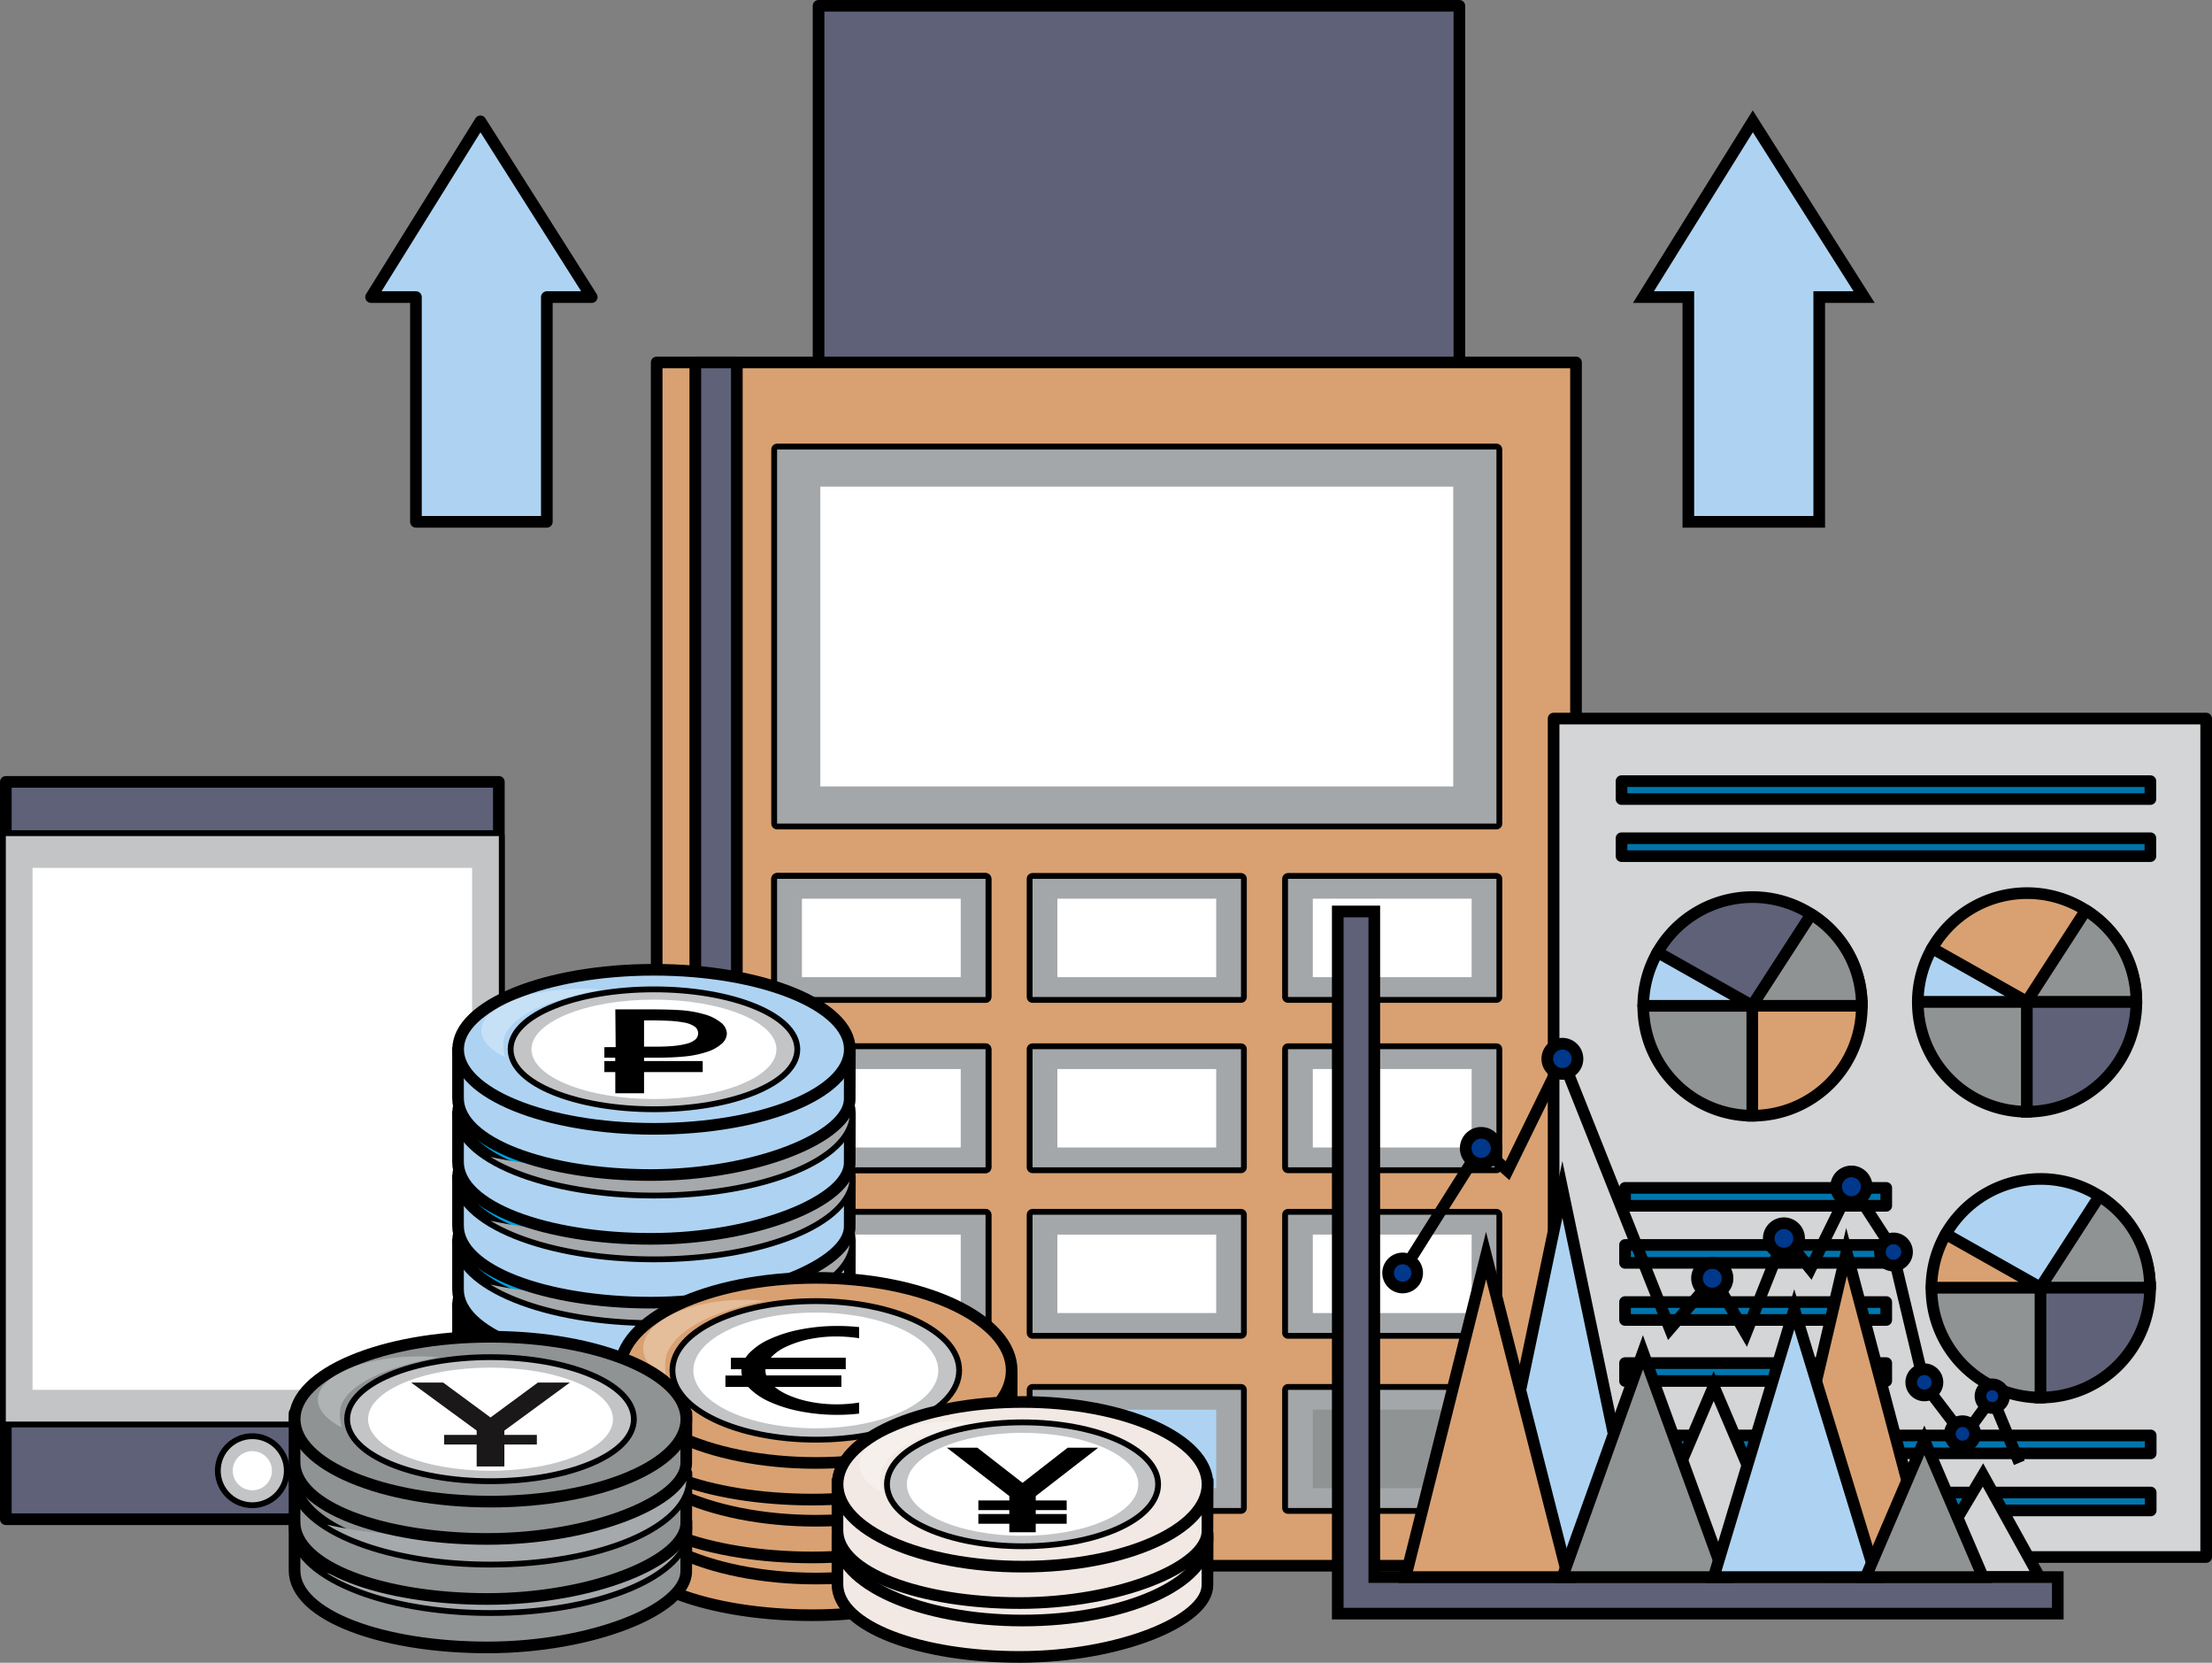 <svg xmlns="http://www.w3.org/2000/svg" width="284.858" height="214.069" viewBox="0 0 284.858 214.069">
  <rect x="0" y="0" width="284.858" height="214.069" fill="#808080" stroke="none"/>
  <g id="Grupo_90651" data-name="Grupo 90651" transform="translate(-42.264 -124.691)">
    <g id="Grupo_87297" data-name="Grupo 87297" transform="translate(253.905 140.309)">
      <path id="Trazado_141567" data-name="Trazado 141567" d="M320.95,165.661l-14.336-22.629-14.082,22.629h5.781v28.933h16.856V165.661Z" transform="translate(-292.532 -143.033)" fill="#aed3f2" stroke="#000" stroke-miterlimit="10" stroke-width="1.5"/>
    </g>
    <g id="Grupo_87301" data-name="Grupo 87301" transform="translate(126.83 125.441)">
      <rect id="Rectángulo_30638" data-name="Rectángulo 30638" width="82.524" height="87.718" transform="translate(20.846)" fill="#5e6178" stroke="#000" stroke-linecap="round" stroke-linejoin="round" stroke-width="1.5"/>
      <rect id="Rectángulo_30639" data-name="Rectángulo 30639" width="118.391" height="154.916" transform="translate(0 45.913)" fill="#d9a171" stroke="#000" stroke-linecap="round" stroke-linejoin="round" stroke-width="1.5"/>
      <rect id="Rectángulo_30640" data-name="Rectángulo 30640" width="92.636" height="48.163" transform="translate(15.507 57.117)" fill="#fff" stroke="#000" stroke-linecap="round" stroke-linejoin="round" stroke-width="1.5"/>
      <path id="Trazado_141571" data-name="Trazado 141571" d="M160.529,193.019v48.163h92.637V193.019ZM247.6,236.4H166.095V197.8H247.6Z" transform="translate(-145.022 -135.902)" fill="#a4a7a9" style="mix-blend-mode: multiply;isolation: isolate"/>
      <g id="Grupo_87300" data-name="Grupo 87300" transform="translate(15.507 112.396)">
        <rect id="Rectángulo_30641" data-name="Rectángulo 30641" width="26.843" height="15.211" transform="translate(0 65.788)" fill="#444898" stroke="#000" stroke-miterlimit="10" stroke-width="1.5"/>
        <rect id="Rectángulo_30642" data-name="Rectángulo 30642" width="26.843" height="15.211" transform="translate(32.896 65.788)" fill="#aed3f2" stroke="#000" stroke-linecap="round" stroke-linejoin="round" stroke-width="1.5"/>
        <rect id="Rectángulo_30643" data-name="Rectángulo 30643" width="26.843" height="15.211" transform="translate(65.793 65.788)" fill="#8f9394" stroke="#000" stroke-linecap="round" stroke-linejoin="round" stroke-width="1.5"/>
        <g id="Grupo_87298" data-name="Grupo 87298">
          <rect id="Rectángulo_30644" data-name="Rectángulo 30644" width="26.843" height="15.21" transform="translate(0)" fill="#fff" stroke="#000" stroke-linecap="round" stroke-linejoin="round" stroke-width="1.5"/>
          <rect id="Rectángulo_30645" data-name="Rectángulo 30645" width="26.843" height="15.21" transform="translate(0)" fill="#fff" stroke="#000" stroke-linecap="round" stroke-linejoin="round" stroke-width="1.5"/>
          <path id="Trazado_141572" data-name="Trazado 141572" d="M160.529,258.423v15.21h26.843v-15.21Zm23.648,12.655H163.726v-10.1h20.451Z" transform="translate(-160.529 -258.423)" fill="#a4a7a9" style="mix-blend-mode: multiply;isolation: isolate"/>
          <rect id="Rectángulo_30646" data-name="Rectángulo 30646" width="26.843" height="15.21" transform="translate(32.896)" fill="#fff" stroke="#000" stroke-linecap="round" stroke-linejoin="round" stroke-width="1.5"/>
          <rect id="Rectángulo_30647" data-name="Rectángulo 30647" width="26.843" height="15.21" transform="translate(65.793)" fill="#fff" stroke="#000" stroke-linecap="round" stroke-linejoin="round" stroke-width="1.5"/>
          <path id="Trazado_141573" data-name="Trazado 141573" d="M199.451,258.423v15.21h26.842v-15.21ZM223.1,271.078H202.647v-10.1H223.1Z" transform="translate(-166.554 -258.423)" fill="#a4a7a9" style="mix-blend-mode: multiply;isolation: isolate"/>
          <path id="Trazado_141574" data-name="Trazado 141574" d="M238.373,258.423v15.21h26.843v-15.21Zm23.648,12.655H241.569v-10.1h20.452Z" transform="translate(-172.58 -258.423)" fill="#a4a7a9" style="mix-blend-mode: multiply;isolation: isolate"/>
        </g>
        <g id="Grupo_87299" data-name="Grupo 87299" transform="translate(0 21.929)">
          <rect id="Rectángulo_30648" data-name="Rectángulo 30648" width="26.843" height="15.21" transform="translate(0 0)" fill="#fff" stroke="#000" stroke-linecap="round" stroke-linejoin="round" stroke-width="1.5"/>
          <rect id="Rectángulo_30649" data-name="Rectángulo 30649" width="26.843" height="15.21" transform="translate(0 0)" fill="#fff" stroke="#000" stroke-linecap="round" stroke-linejoin="round" stroke-width="1.5"/>
          <path id="Trazado_141575" data-name="Trazado 141575" d="M160.529,284.369v15.21h26.843v-15.21Zm23.648,12.655H163.726v-10.1h20.451Z" transform="translate(-160.529 -284.369)" fill="#a4a7a9" style="mix-blend-mode: multiply;isolation: isolate"/>
          <rect id="Rectángulo_30650" data-name="Rectángulo 30650" width="26.843" height="15.21" transform="translate(32.896 0)" fill="#fff" stroke="#000" stroke-linecap="round" stroke-linejoin="round" stroke-width="1.5"/>
          <rect id="Rectángulo_30651" data-name="Rectángulo 30651" width="26.843" height="15.21" transform="translate(65.793 0)" fill="#fff" stroke="#000" stroke-linecap="round" stroke-linejoin="round" stroke-width="1.5"/>
          <path id="Trazado_141576" data-name="Trazado 141576" d="M199.451,284.369v15.21h26.842v-15.21ZM223.1,297.024H202.647v-10.1H223.1Z" transform="translate(-166.554 -284.369)" fill="#a4a7a9" style="mix-blend-mode: multiply;isolation: isolate"/>
          <path id="Trazado_141577" data-name="Trazado 141577" d="M238.373,284.369v15.21h26.843v-15.21Zm23.648,12.655H241.569v-10.1h20.452Z" transform="translate(-172.58 -284.369)" fill="#a4a7a9" style="mix-blend-mode: multiply;isolation: isolate"/>
        </g>
        <rect id="Rectángulo_30652" data-name="Rectángulo 30652" width="26.843" height="15.211" transform="translate(0 43.244)" fill="#fff" stroke="#000" stroke-linecap="round" stroke-linejoin="round" stroke-width="1.5"/>
        <rect id="Rectángulo_30653" data-name="Rectángulo 30653" width="26.843" height="15.211" transform="translate(0 43.244)" fill="#fff" stroke="#000" stroke-linecap="round" stroke-linejoin="round" stroke-width="1.5"/>
        <path id="Trazado_141578" data-name="Trazado 141578" d="M160.529,309.587V324.8h26.843V309.587Zm23.648,12.656H163.726v-10.1h20.451Z" transform="translate(-160.529 -266.343)" fill="#a4a7a9" style="mix-blend-mode: multiply;isolation: isolate"/>
        <rect id="Rectángulo_30654" data-name="Rectángulo 30654" width="26.843" height="15.211" transform="translate(32.896 43.244)" fill="#fff" stroke="#000" stroke-linecap="round" stroke-linejoin="round" stroke-width="1.5"/>
        <rect id="Rectángulo_30655" data-name="Rectángulo 30655" width="26.843" height="15.211" transform="translate(65.793 43.244)" fill="#fff" stroke="#000" stroke-linecap="round" stroke-linejoin="round" stroke-width="1.5"/>
        <path id="Trazado_141579" data-name="Trazado 141579" d="M199.451,309.587V324.8h26.842V309.587ZM223.1,322.243H202.647v-10.1H223.1Z" transform="translate(-166.554 -266.343)" fill="#a4a7a9" style="mix-blend-mode: multiply;isolation: isolate"/>
        <path id="Trazado_141580" data-name="Trazado 141580" d="M238.373,309.587V324.8h26.843V309.587Zm23.648,12.656H241.569v-10.1h20.452Z" transform="translate(-172.58 -266.343)" fill="#a4a7a9" style="mix-blend-mode: multiply;isolation: isolate"/>
        <path id="Trazado_141581" data-name="Trazado 141581" d="M160.529,336.26v15.211h26.843V336.26Zm23.648,12.656H163.726v-10.1h20.451Z" transform="translate(-160.529 -270.473)" fill="#a4a7a9" style="mix-blend-mode: multiply;isolation: isolate"/>
        <path id="Trazado_141582" data-name="Trazado 141582" d="M199.451,336.26v15.211h26.842V336.26ZM223.1,348.916H202.647v-10.1H223.1Z" transform="translate(-166.554 -270.473)" fill="#a4a7a9" style="mix-blend-mode: multiply;isolation: isolate"/>
        <path id="Trazado_141583" data-name="Trazado 141583" d="M238.373,336.26v15.211h26.843V336.26Zm23.648,12.656H241.569v-10.1h20.452Z" transform="translate(-172.58 -270.473)" fill="#a4a7a9" style="mix-blend-mode: multiply;isolation: isolate"/>
      </g>
      <rect id="Rectángulo_30656" data-name="Rectángulo 30656" width="5.348" height="154.916" transform="translate(4.976 45.913)" fill="#5e6178" stroke="#000" stroke-linecap="round" stroke-linejoin="round" stroke-width="1.5"/>
    </g>
    <g id="Grupo_87306" data-name="Grupo 87306" transform="translate(242.335 217.201)">
      <rect id="Rectángulo_30657" data-name="Rectángulo 30657" width="84.037" height="107.945" transform="translate(0)" fill="#d3d5d6" stroke="#000" stroke-linecap="round" stroke-linejoin="round" stroke-width="1.5"/>
      <g id="Grupo_87305" data-name="Grupo 87305" transform="translate(8.747 8.057)">
        <rect id="Rectángulo_30658" data-name="Rectángulo 30658" width="33.639" height="2.305" transform="translate(0.452 52.365)" fill="#0076ae" stroke="#000" stroke-linecap="round" stroke-linejoin="round" stroke-width="1.5"/>
        <rect id="Rectángulo_30659" data-name="Rectángulo 30659" width="33.639" height="2.305" transform="translate(0.452 59.714)" fill="#0076ae" stroke="#000" stroke-linecap="round" stroke-linejoin="round" stroke-width="1.5"/>
        <rect id="Rectángulo_30660" data-name="Rectángulo 30660" width="33.639" height="2.305" transform="translate(0.452 67.062)" fill="#0076ae" stroke="#000" stroke-linecap="round" stroke-linejoin="round" stroke-width="1.5"/>
        <rect id="Rectángulo_30661" data-name="Rectángulo 30661" width="33.639" height="2.306" transform="translate(0.452 74.921)" fill="#0076ae" stroke="#000" stroke-linecap="round" stroke-linejoin="round" stroke-width="1.5"/>
        <rect id="Rectángulo_30662" data-name="Rectángulo 30662" width="68.109" height="2.305" fill="#0076ae" stroke="#000" stroke-linecap="round" stroke-linejoin="round" stroke-width="1.5"/>
        <rect id="Rectángulo_30663" data-name="Rectángulo 30663" width="68.109" height="2.305" transform="translate(0 7.348)" fill="#0076ae" stroke="#000" stroke-linecap="round" stroke-linejoin="round" stroke-width="1.5"/>
        <rect id="Rectángulo_30664" data-name="Rectángulo 30664" width="68.111" height="2.305" transform="translate(0.035 84.236)" fill="#0076ae" stroke="#000" stroke-linecap="round" stroke-linejoin="round" stroke-width="1.5"/>
        <rect id="Rectángulo_30665" data-name="Rectángulo 30665" width="68.111" height="2.305" transform="translate(0.035 91.584)" fill="#0076ae" stroke="#000" stroke-linecap="round" stroke-linejoin="round" stroke-width="1.5"/>
        <g id="Grupo_87302" data-name="Grupo 87302" transform="translate(2.798 14.93)">
          <path id="Trazado_141586" data-name="Trazado 141586" d="M320.964,275.419c0-.048,0-.1,0-.144a14.073,14.073,0,0,0-26.388-6.81l12.241,6.953Z" transform="translate(-292.824 -261.205)" fill="#5e6178" stroke="#000" stroke-linecap="round" stroke-linejoin="round" stroke-width="1.5"/>
          <path id="Trazado_141587" data-name="Trazado 141587" d="M306.975,277.739H292.506c0,.034,0,.065,0,.1a14.073,14.073,0,0,0,14.072,14.072c.135,0,.268-.007.4-.011Z" transform="translate(-292.502 -263.765)" fill="#8f9394" stroke="#000" stroke-linecap="round" stroke-linejoin="round" stroke-width="1.5"/>
          <path id="Trazado_141588" data-name="Trazado 141588" d="M323.215,277.739h-14.1v14.169h.03a14.072,14.072,0,0,0,14.072-14.072C323.218,277.8,323.216,277.773,323.215,277.739Z" transform="translate(-295.074 -263.765)" fill="#d9a171" stroke="#000" stroke-miterlimit="10" stroke-width="1.5"/>
          <path id="Trazado_141589" data-name="Trazado 141589" d="M309.076,275.6h14.133a13.741,13.741,0,0,0-6.511-11.782Z" transform="translate(-295.068 -261.609)" fill="#8f9394" stroke="#000" stroke-linecap="round" stroke-linejoin="round" stroke-width="1.5"/>
          <path id="Trazado_141590" data-name="Trazado 141590" d="M294.35,269.6A14.019,14.019,0,0,0,292.5,276.5h14.071Z" transform="translate(-292.502 -262.505)" fill="#aed3f2" stroke="#000" stroke-linecap="round" stroke-linejoin="round" stroke-width="1.5"/>
        </g>
        <g id="Grupo_87303" data-name="Grupo 87303" transform="translate(39.911 51.213)">
          <path id="Trazado_141591" data-name="Trazado 141591" d="M364.872,318.347c0-.047.006-.1.006-.144a14.075,14.075,0,0,0-26.39-6.809l12.243,6.953Z" transform="translate(-336.734 -304.133)" fill="#aed3f2" stroke="#000" stroke-linecap="round" stroke-linejoin="round" stroke-width="1.5"/>
          <path id="Trazado_141592" data-name="Trazado 141592" d="M350.885,320.667h-14.47c0,.034,0,.065,0,.1a14.072,14.072,0,0,0,14.072,14.073c.134,0,.266-.007.4-.011Z" transform="translate(-336.413 -306.693)" fill="#8f9394" stroke="#000" stroke-linecap="round" stroke-linejoin="round" stroke-width="1.5"/>
          <path id="Trazado_141593" data-name="Trazado 141593" d="M367.126,320.667h-14.1v14.169h.034a14.073,14.073,0,0,0,14.072-14.073C367.128,320.732,367.126,320.7,367.126,320.667Z" transform="translate(-338.984 -306.693)" fill="#5e6178" stroke="#000" stroke-miterlimit="10" stroke-width="1.5"/>
          <path id="Trazado_141594" data-name="Trazado 141594" d="M352.986,318.528h14.132a13.738,13.738,0,0,0-6.512-11.782Z" transform="translate(-338.979 -304.538)" fill="#8f9394" stroke="#000" stroke-linecap="round" stroke-linejoin="round" stroke-width="1.5"/>
          <path id="Trazado_141595" data-name="Trazado 141595" d="M338.26,312.528a14.031,14.031,0,0,0-1.847,6.9h14.071Z" transform="translate(-336.413 -305.433)" fill="#d9a171" stroke="#000" stroke-linecap="round" stroke-linejoin="round" stroke-width="1.5"/>
        </g>
        <g id="Grupo_87304" data-name="Grupo 87304" transform="translate(38.156 14.418)">
          <path id="Trazado_141596" data-name="Trazado 141596" d="M362.8,274.813c0-.047,0-.1,0-.144a14.073,14.073,0,0,0-26.388-6.81l12.242,6.953Z" transform="translate(-334.658 -260.599)" fill="#d9a171" stroke="#000" stroke-linecap="round" stroke-linejoin="round" stroke-width="1.5"/>
          <path id="Trazado_141597" data-name="Trazado 141597" d="M348.808,277.132H334.339c0,.034,0,.065,0,.1A14.073,14.073,0,0,0,348.407,291.3c.136,0,.268-.007.4-.011Z" transform="translate(-334.336 -263.158)" fill="#8f9394" stroke="#000" stroke-linecap="round" stroke-linejoin="round" stroke-width="1.5"/>
          <path id="Trazado_141598" data-name="Trazado 141598" d="M365.048,277.132h-14.1V291.3h.03a14.073,14.073,0,0,0,14.072-14.073C365.051,277.2,365.05,277.166,365.048,277.132Z" transform="translate(-336.908 -263.158)" fill="#5e6178" stroke="#000" stroke-miterlimit="10" stroke-width="1.5"/>
          <path id="Trazado_141599" data-name="Trazado 141599" d="M350.91,274.993h14.133a13.739,13.739,0,0,0-6.512-11.782Z" transform="translate(-336.902 -261.003)" fill="#8f9394" stroke="#000" stroke-linecap="round" stroke-linejoin="round" stroke-width="1.5"/>
          <path id="Trazado_141600" data-name="Trazado 141600" d="M336.184,268.994a14.01,14.01,0,0,0-1.848,6.894h14.07Z" transform="translate(-334.336 -261.899)" fill="#aed3f2" stroke="#000" stroke-linecap="round" stroke-linejoin="round" stroke-width="1.5"/>
        </g>
      </g>
    </g>
    <g id="Grupo_87307" data-name="Grupo 87307" transform="translate(214.538 242.036)">
      <path id="Trazado_141603" data-name="Trazado 141603" d="M288.728,355.636l-10.463-49.9-10.461,49.9Z" transform="translate(-249.337 -269.947)" fill="#aed3f2" stroke="#000" stroke-miterlimit="10" stroke-width="1.5"/>
      <path id="Trazado_141605" data-name="Trazado 141605" d="M311.781,360.273l-10.463-24.584-10.461,24.584Z" transform="translate(-252.905 -274.584)" fill="#d3d5d6" stroke="#000" stroke-miterlimit="10" stroke-width="1.5"/>
      <path id="Trazado_141607" data-name="Trazado 141607" d="M332.764,357.111l-11.091-41.849-9.83,41.849Z" transform="translate(-256.154 -271.421)" fill="#d9a171" stroke="#000" stroke-miterlimit="10" stroke-width="1.5"/>
      <path id="Trazado_141609" data-name="Trazado 141609" d="M350.107,362.369l-7.275-13.14L335,362.369Z" transform="translate(-259.74 -276.68)" fill="#d3d5d6" stroke="#000" stroke-miterlimit="10" stroke-width="1.5"/>
      <path id="Trazado_141611" data-name="Trazado 141611" d="M250.661,349.081V263.392h-4.707v90.4h92.725v-4.706Z" transform="translate(-245.954 -263.392)" fill="#5e6178" stroke="#000" stroke-miterlimit="10" stroke-width="1.5"/>
      <path id="Trazado_141612" data-name="Trazado 141612" d="M277.2,357.2l-10.548-41.388L256.278,357.2Z" transform="translate(-247.552 -271.506)" fill="#d9a171" stroke="#000" stroke-miterlimit="10" stroke-width="1.5"/>
      <path id="Trazado_141614" data-name="Trazado 141614" d="M301.105,359.476l-10.548-28.936-10.375,28.936Z" transform="translate(-251.253 -273.787)" fill="#8f9394" stroke="#000" stroke-miterlimit="10" stroke-width="1.5"/>
      <path id="Trazado_141616" data-name="Trazado 141616" d="M324.156,358.462l-10.547-34.47-10.375,34.47Z" transform="translate(-254.821 -272.773)" fill="#aed3f2" stroke="#000" stroke-miterlimit="10" stroke-width="1.5"/>
      <path id="Trazado_141618" data-name="Trazado 141618" d="M341.5,361.551l-7.551-17.605L326.4,361.551Z" transform="translate(-258.407 -275.862)" fill="#8f9394" stroke="#000" stroke-miterlimit="10" stroke-width="1.5"/>
      <path id="Trazado_141620" data-name="Trazado 141620" d="M255.541,313.624l10.365-16.44,3.4,3.055,7.057-14.4,13.848,34.773,5.636-6.547,4.157,7.142,4.947-12.452L308.3,312.9l5.286-10.765,5.188,8,4.2,17.6,5.108,6.692,3.637-4.983,3.491,8.4" transform="translate(-247.438 -266.866)" fill="none" stroke="#000" stroke-miterlimit="10" stroke-width="1.5"/>
      <path id="Trazado_141621" data-name="Trazado 141621" d="M257.368,318.115a1.87,1.87,0,1,1-1.869-1.869A1.869,1.869,0,0,1,257.368,318.115Z" transform="translate(-247.142 -271.574)" fill="#00388c" stroke="#000" stroke-miterlimit="10" stroke-width="1.5"/>
      <path id="Trazado_141622" data-name="Trazado 141622" d="M269.431,299.1a1.991,1.991,0,1,1-1.99-1.991A1.99,1.99,0,0,1,269.431,299.1Z" transform="translate(-248.972 -268.611)" fill="#00388c" stroke="#000" stroke-miterlimit="10" stroke-width="1.5"/>
      <path id="Trazado_141623" data-name="Trazado 141623" d="M281.77,285.479a1.944,1.944,0,1,1-1.944-1.944A1.944,1.944,0,0,1,281.77,285.479Z" transform="translate(-250.897 -266.51)" fill="#00388c" stroke="#000" stroke-miterlimit="10" stroke-width="1.5"/>
      <path id="Trazado_141624" data-name="Trazado 141624" d="M304.624,318.9a1.966,1.966,0,1,1-1.965-1.964A1.964,1.964,0,0,1,304.624,318.9Z" transform="translate(-254.428 -271.681)" fill="#00388c" stroke="#000" stroke-miterlimit="10" stroke-width="1.5"/>
      <path id="Trazado_141625" data-name="Trazado 141625" d="M315.533,312.836a1.954,1.954,0,1,1-1.953-1.955A1.954,1.954,0,0,1,315.533,312.836Z" transform="translate(-256.121 -270.743)" fill="#00388c" stroke="#000" stroke-miterlimit="10" stroke-width="1.5"/>
      <path id="Trazado_141626" data-name="Trazado 141626" d="M325.826,304.957a1.968,1.968,0,1,1-1.968-1.968A1.969,1.969,0,0,1,325.826,304.957Z" transform="translate(-257.709 -269.522)" fill="#00388c" stroke="#000" stroke-miterlimit="10" stroke-width="1.5"/>
      <path id="Trazado_141627" data-name="Trazado 141627" d="M342.476,342.664a1.628,1.628,0,1,1-1.629-1.627A1.63,1.63,0,0,1,342.476,342.664Z" transform="translate(-260.392 -275.412)" fill="#00388c" stroke="#000" stroke-miterlimit="10" stroke-width="1.5"/>
      <path id="Trazado_141628" data-name="Trazado 141628" d="M336.709,334.807a1.687,1.687,0,1,1-1.687-1.689A1.687,1.687,0,0,1,336.709,334.807Z" transform="translate(-259.481 -274.186)" fill="#00388c" stroke="#000" stroke-miterlimit="10" stroke-width="1.5"/>
      <path id="Trazado_141629" data-name="Trazado 141629" d="M332.054,314.942a1.747,1.747,0,1,1-1.747-1.748A1.747,1.747,0,0,1,332.054,314.942Z" transform="translate(-258.742 -271.101)" fill="#00388c" stroke="#000" stroke-miterlimit="10" stroke-width="1.5"/>
      <path id="Trazado_141630" data-name="Trazado 141630" d="M346.919,336.942a1.518,1.518,0,1,1-1.519-1.518A1.519,1.519,0,0,1,346.919,336.942Z" transform="translate(-261.114 -274.543)" fill="#00388c" stroke="#000" stroke-miterlimit="10" stroke-width="1.5"/>
    </g>
    <g id="Grupo_87308" data-name="Grupo 87308" transform="translate(90.049 140.312)">
      <path id="Trazado_141631" data-name="Trazado 141631" d="M127.083,165.662l-14.337-22.627L98.664,165.662h5.78v28.933H121.3V165.662Z" transform="translate(-98.664 -143.036)" fill="#aed3f2" stroke="#000" stroke-linecap="round" stroke-linejoin="round" stroke-width="1.5"/>
    </g>
    <g id="Grupo_87309" data-name="Grupo 87309" transform="translate(43.014 225.353)">
      <rect id="Rectángulo_30666" data-name="Rectángulo 30666" width="63.492" height="94.924" fill="#5e6178" stroke="#000" stroke-linecap="round" stroke-linejoin="round" stroke-width="1.5"/>
      <rect id="Rectángulo_30667" data-name="Rectángulo 30667" width="63.492" height="75.379" transform="translate(0 6.977)" fill="#fff" stroke="#000" stroke-linecap="round" stroke-linejoin="round" stroke-width="1.5"/>
      <path id="Trazado_141633" data-name="Trazado 141633" d="M43.014,251.907v75.379h63.492V251.907ZM103.062,323.2H46.456v-67.2h56.607Z" transform="translate(-43.014 -244.931)" fill="#c2c4c6" style="mix-blend-mode: multiply;isolation: isolate"/>
      <path id="Trazado_141634" data-name="Trazado 141634" d="M83.894,347.832a4.065,4.065,0,1,1-4.065-4.066A4.065,4.065,0,0,1,83.894,347.832Z" transform="translate(-48.084 -259.151)" fill="#fff" stroke="#000" stroke-linecap="round" stroke-linejoin="round" stroke-width="1.5"/>
      <path id="Trazado_141635" data-name="Trazado 141635" d="M79.829,343.766a4.066,4.066,0,1,0,4.065,4.066A4.065,4.065,0,0,0,79.829,343.766Zm0,6.585a2.519,2.519,0,1,1,2.519-2.519A2.518,2.518,0,0,1,79.829,350.351Z" transform="translate(-48.084 -259.151)" fill="#c2c4c6" style="mix-blend-mode: multiply;isolation: isolate"/>
    </g>
    <g id="Grupo_87344" data-name="Grupo 87344" transform="translate(80.196 249.543)">
      <g id="Grupo_87324" data-name="Grupo 87324" transform="translate(21.052 0)">
        <g id="Grupo_87311" data-name="Grupo 87311" transform="translate(0 49.282)">
          <path id="Trazado_141638" data-name="Trazado 141638" d="M111.914,342.7v6.274c0,5.811,11.328,9.912,24.839,9.912s25.628-4.918,25.6-9.8l.024-6.387Z" transform="translate(-111.914 -332.458)" fill="#009dde" stroke="#000" stroke-linecap="round" stroke-linejoin="round" stroke-width="1.5"/>
          <g id="Grupo_87310" data-name="Grupo 87310" transform="translate(0.012)">
            <path id="Trazado_141639" data-name="Trazado 141639" d="M162.369,340.822c0,5.654-11.291,10.239-25.219,10.239s-25.222-4.584-25.222-10.239,11.291-10.239,25.222-10.239S162.369,335.167,162.369,340.822Z" transform="translate(-111.928 -330.583)" fill="#009dde" stroke="#000" stroke-linecap="round" stroke-linejoin="round" stroke-width="1.5"/>
            <path id="Trazado_141640" data-name="Trazado 141640" d="M156.542,341.352c0,4.055-8.1,7.342-18.085,7.342s-18.088-3.287-18.088-7.342,8.1-7.342,18.088-7.342S156.542,337.3,156.542,341.352Z" transform="translate(-113.235 -331.114)" fill="#fff" stroke="#000" stroke-linecap="round" stroke-linejoin="round" stroke-width="1.5"/>
            <path id="Trazado_141641" data-name="Trazado 141641" d="M138.457,334.01c-9.989,0-18.088,3.287-18.088,7.342s8.1,7.342,18.088,7.342,18.085-3.287,18.085-7.342S148.445,334.01,138.457,334.01Zm0,13.745c-8.713,0-15.776-2.867-15.776-6.4s7.062-6.4,15.776-6.4,15.773,2.867,15.773,6.4S147.166,347.755,138.457,347.755Z" transform="translate(-113.235 -331.114)" fill="#c2c4c6" style="mix-blend-mode: multiply;isolation: isolate"/>
            <path id="Trazado_141642" data-name="Trazado 141642" d="M118.383,339.78c1.014-3.027,6.178-5.05,12.617-6.2-.26-.023-.521-.043-.79-.057-7.089-.392-13.631,1.662-14.611,4.589-.524,1.564.653,3.058,2.937,4.171A5.123,5.123,0,0,1,118.383,339.78Z" transform="translate(-112.477 -331.03)" fill="#fff" opacity="0.3"/>
            <path id="Trazado_141643" data-name="Trazado 141643" d="M145.854,331.2c4.191,1.772,6.8,4.165,6.8,6.769,0,5.353-11,9.821-24.193,9.821a53.151,53.151,0,0,1-11.6-1.231c4.515,2.771,12.258,4.6,21.053,4.6,13.928,0,25.219-4.584,25.219-10.239C163.133,336.389,155.893,332.548,145.854,331.2Z" transform="translate(-112.692 -330.678)" fill="#a6a9ac" style="mix-blend-mode: multiply;isolation: isolate"/>
            <path id="Trazado_141644" data-name="Trazado 141644" d="M149.192,338.294A6.012,6.012,0,0,0,146.9,337.2a14.143,14.143,0,0,0-2.941-.487c-1.024-.065-2.263-.1-3.687-.1h-4.653l.045,4.86-1.456.007v1.351l1.4.007,0,.428h-1.4v1.42h1.406l.005,2.725h3.7v-2.725h7.554v-1.42h-7.554v-.434h1.67c1.28,0,2.454-.051,3.5-.15a13.062,13.062,0,0,0,2.887-.582,5.293,5.293,0,0,0,1.945-1.062,1.833,1.833,0,0,0,.665-1.316A1.9,1.9,0,0,0,149.192,338.294Zm-3.309,2.239a2.868,2.868,0,0,1-1.117.516,10.424,10.424,0,0,1-1.726.281c-.662.058-1.408.088-2.219.088h-1.5v-3.383h.645c.979,0,1.848.019,2.583.055a13.952,13.952,0,0,1,1.939.221,3.461,3.461,0,0,1,1.308.489,1.068,1.068,0,0,1,.087,1.734Z" transform="translate(-115.378 -331.517)"/>
          </g>
        </g>
        <g id="Grupo_87313" data-name="Grupo 87313" transform="translate(0 41.069)">
          <path id="Trazado_141645" data-name="Trazado 141645" d="M111.914,332.98v6.272c0,5.812,11.328,9.913,24.839,9.913s25.628-4.918,25.6-9.8l.024-6.386Z" transform="translate(-111.914 -322.74)" fill="#009dde" stroke="#000" stroke-linecap="round" stroke-linejoin="round" stroke-width="1.5"/>
          <g id="Grupo_87312" data-name="Grupo 87312" transform="translate(0.012)">
            <path id="Trazado_141646" data-name="Trazado 141646" d="M162.369,331.1c0,5.654-11.291,10.237-25.219,10.237s-25.222-4.583-25.222-10.237,11.291-10.24,25.222-10.24S162.369,325.448,162.369,331.1Z" transform="translate(-111.928 -320.865)" fill="#009dde" stroke="#000" stroke-linecap="round" stroke-linejoin="round" stroke-width="1.5"/>
            <path id="Trazado_141647" data-name="Trazado 141647" d="M156.542,331.635c0,4.054-8.1,7.341-18.085,7.341s-18.088-3.288-18.088-7.341,8.1-7.343,18.088-7.343S156.542,327.579,156.542,331.635Z" transform="translate(-113.235 -321.396)" fill="#fff" stroke="#000" stroke-linecap="round" stroke-linejoin="round" stroke-width="1.5"/>
            <path id="Trazado_141648" data-name="Trazado 141648" d="M138.457,324.292c-9.989,0-18.088,3.287-18.088,7.343s8.1,7.341,18.088,7.341,18.085-3.288,18.085-7.341S148.445,324.292,138.457,324.292Zm0,13.745c-8.713,0-15.776-2.867-15.776-6.4s7.062-6.4,15.776-6.4,15.773,2.867,15.773,6.4S147.166,338.037,138.457,338.037Z" transform="translate(-113.235 -321.396)" fill="#c2c4c6" style="mix-blend-mode: multiply;isolation: isolate"/>
            <path id="Trazado_141649" data-name="Trazado 141649" d="M118.383,330.062c1.014-3.027,6.178-5.051,12.617-6.2-.26-.022-.521-.042-.79-.057-7.089-.392-13.631,1.662-14.611,4.589-.524,1.563.653,3.057,2.937,4.171A5.123,5.123,0,0,1,118.383,330.062Z" transform="translate(-112.477 -321.312)" fill="#fff" opacity="0.3"/>
            <path id="Trazado_141650" data-name="Trazado 141650" d="M145.854,321.479c4.191,1.772,6.8,4.166,6.8,6.769,0,5.354-11,9.821-24.193,9.821a53.151,53.151,0,0,1-11.6-1.231c4.515,2.771,12.258,4.6,21.053,4.6,13.928,0,25.219-4.584,25.219-10.237C163.133,326.671,155.893,322.83,145.854,321.479Z" transform="translate(-112.692 -320.96)" fill="#a6a9ac" style="mix-blend-mode: multiply;isolation: isolate"/>
            <path id="Trazado_141651" data-name="Trazado 141651" d="M149.192,328.575a6.025,6.025,0,0,0-2.289-1.091,14.088,14.088,0,0,0-2.941-.486c-1.024-.067-2.263-.1-3.687-.1h-4.653l.045,4.859-1.456.008v1.351l1.4.008,0,.428h-1.4v1.42h1.406l.005,2.724h3.7V334.97h7.554v-1.42h-7.554v-.434h1.67c1.28,0,2.454-.051,3.5-.15a13.014,13.014,0,0,0,2.887-.581,5.306,5.306,0,0,0,1.945-1.062,1.831,1.831,0,0,0,.665-1.315A1.906,1.906,0,0,0,149.192,328.575Zm-3.309,2.24a2.881,2.881,0,0,1-1.117.516,10.419,10.419,0,0,1-1.726.282c-.662.057-1.408.086-2.219.086h-1.5v-3.382h.645c.979,0,1.848.018,2.583.053a13.946,13.946,0,0,1,1.939.221,3.448,3.448,0,0,1,1.308.489,1.068,1.068,0,0,1,.087,1.734Z" transform="translate(-115.378 -321.799)"/>
          </g>
        </g>
        <g id="Grupo_87315" data-name="Grupo 87315" transform="translate(0 32.854)">
          <path id="Trazado_141652" data-name="Trazado 141652" d="M111.914,323.26v6.274c0,5.811,11.328,9.913,24.839,9.913s25.628-4.918,25.6-9.8l.024-6.388Z" transform="translate(-111.914 -313.021)" fill="#009dde" stroke="#000" stroke-linecap="round" stroke-linejoin="round" stroke-width="1.5"/>
          <g id="Grupo_87314" data-name="Grupo 87314" transform="translate(0.012)">
            <path id="Trazado_141653" data-name="Trazado 141653" d="M162.369,321.385c0,5.654-11.291,10.239-25.219,10.239s-25.222-4.584-25.222-10.239,11.291-10.239,25.222-10.239S162.369,315.73,162.369,321.385Z" transform="translate(-111.928 -311.146)" fill="#009dde" stroke="#000" stroke-linecap="round" stroke-linejoin="round" stroke-width="1.5"/>
            <path id="Trazado_141654" data-name="Trazado 141654" d="M156.542,321.915c0,4.056-8.1,7.343-18.085,7.343s-18.088-3.287-18.088-7.343,8.1-7.342,18.088-7.342S156.542,317.861,156.542,321.915Z" transform="translate(-113.235 -311.676)" fill="#fff" stroke="#000" stroke-linecap="round" stroke-linejoin="round" stroke-width="1.5"/>
            <path id="Trazado_141655" data-name="Trazado 141655" d="M138.457,314.573c-9.989,0-18.088,3.288-18.088,7.342s8.1,7.343,18.088,7.343,18.085-3.287,18.085-7.343S148.445,314.573,138.457,314.573Zm0,13.745c-8.713,0-15.776-2.867-15.776-6.4s7.062-6.4,15.776-6.4,15.773,2.867,15.773,6.4S147.166,328.318,138.457,328.318Z" transform="translate(-113.235 -311.676)" fill="#c2c4c6" style="mix-blend-mode: multiply;isolation: isolate"/>
            <path id="Trazado_141656" data-name="Trazado 141656" d="M118.383,320.344c1.014-3.027,6.178-5.051,12.617-6.2-.26-.023-.521-.043-.79-.057-7.089-.392-13.631,1.663-14.611,4.589-.524,1.564.653,3.058,2.937,4.171A5.12,5.12,0,0,1,118.383,320.344Z" transform="translate(-112.477 -311.593)" fill="#fff" opacity="0.3"/>
            <path id="Trazado_141657" data-name="Trazado 141657" d="M145.854,311.76c4.191,1.772,6.8,4.166,6.8,6.77,0,5.354-11,9.821-24.193,9.821a53.151,53.151,0,0,1-11.6-1.231c4.515,2.771,12.258,4.6,21.053,4.6,13.928,0,25.219-4.584,25.219-10.239C163.133,316.951,155.893,313.111,145.854,311.76Z" transform="translate(-112.692 -311.241)" fill="#a6a9ac" style="mix-blend-mode: multiply;isolation: isolate"/>
            <path id="Trazado_141658" data-name="Trazado 141658" d="M149.192,318.857a6.012,6.012,0,0,0-2.289-1.091,14.089,14.089,0,0,0-2.941-.487c-1.024-.066-2.263-.1-3.687-.1h-4.653l.045,4.859-1.456.007V323.4l1.4.006,0,.428h-1.4v1.421h1.406l.005,2.724h3.7v-2.724h7.554v-1.421h-7.554V323.4h1.67c1.28,0,2.454-.051,3.5-.15a13.06,13.06,0,0,0,2.887-.582,5.282,5.282,0,0,0,1.945-1.062,1.828,1.828,0,0,0,.665-1.314A1.906,1.906,0,0,0,149.192,318.857Zm-3.309,2.239a2.845,2.845,0,0,1-1.117.516,10.331,10.331,0,0,1-1.726.282c-.662.058-1.408.086-2.219.086h-1.5V318.6h.645c.979,0,1.848.019,2.583.055a14.082,14.082,0,0,1,1.939.221,3.448,3.448,0,0,1,1.308.489,1.067,1.067,0,0,1,.087,1.733Z" transform="translate(-115.378 -312.08)"/>
          </g>
        </g>
        <g id="Grupo_87317" data-name="Grupo 87317" transform="translate(0 24.641)">
          <path id="Trazado_141659" data-name="Trazado 141659" d="M111.914,313.543v6.273c0,5.811,11.328,9.912,24.839,9.912s25.628-4.918,25.6-9.8l.024-6.386Z" transform="translate(-111.914 -303.304)" fill="#aed3f2" stroke="#000" stroke-linecap="round" stroke-linejoin="round" stroke-width="1.5"/>
          <g id="Grupo_87316" data-name="Grupo 87316" transform="translate(0.012)">
            <path id="Trazado_141660" data-name="Trazado 141660" d="M162.369,311.668c0,5.653-11.291,10.237-25.219,10.237s-25.222-4.583-25.222-10.237,11.291-10.24,25.222-10.24S162.369,306.012,162.369,311.668Z" transform="translate(-111.928 -301.428)" fill="#009dde" stroke="#000" stroke-linecap="round" stroke-linejoin="round" stroke-width="1.5"/>
            <path id="Trazado_141661" data-name="Trazado 141661" d="M156.542,312.2c0,4.054-8.1,7.341-18.085,7.341s-18.088-3.287-18.088-7.341,8.1-7.342,18.088-7.342S156.542,308.142,156.542,312.2Z" transform="translate(-113.235 -301.959)" fill="#fff" stroke="#000" stroke-linecap="round" stroke-linejoin="round" stroke-width="1.5"/>
            <path id="Trazado_141662" data-name="Trazado 141662" d="M138.457,304.856c-9.989,0-18.088,3.286-18.088,7.342s8.1,7.341,18.088,7.341,18.085-3.287,18.085-7.341S148.445,304.856,138.457,304.856Zm0,13.745c-8.713,0-15.776-2.867-15.776-6.4s7.062-6.4,15.776-6.4,15.773,2.866,15.773,6.4S147.166,318.6,138.457,318.6Z" transform="translate(-113.235 -301.959)" fill="#c2c4c6" style="mix-blend-mode: multiply;isolation: isolate"/>
            <path id="Trazado_141663" data-name="Trazado 141663" d="M118.383,310.626c1.014-3.027,6.178-5.051,12.617-6.205-.26-.022-.521-.042-.79-.057-7.089-.392-13.631,1.663-14.611,4.589-.524,1.564.653,3.058,2.937,4.171A5.12,5.12,0,0,1,118.383,310.626Z" transform="translate(-112.477 -301.875)" fill="#fff" opacity="0.3"/>
            <path id="Trazado_141664" data-name="Trazado 141664" d="M145.854,302.042c4.191,1.772,6.8,4.166,6.8,6.769,0,5.354-11,9.822-24.193,9.822a53.151,53.151,0,0,1-11.6-1.231c4.515,2.771,12.258,4.6,21.053,4.6,13.928,0,25.219-4.583,25.219-10.237C163.133,307.234,155.893,303.393,145.854,302.042Z" transform="translate(-112.692 -301.523)" fill="#a6a9ac" style="mix-blend-mode: multiply;isolation: isolate"/>
            <path id="Trazado_141665" data-name="Trazado 141665" d="M149.192,309.138a6.037,6.037,0,0,0-2.289-1.091,14.144,14.144,0,0,0-2.941-.486c-1.024-.066-2.263-.1-3.687-.1h-4.653l.045,4.859-1.456.008v1.35l1.4.008,0,.428h-1.4v1.42h1.406l.005,2.725h3.7v-2.725h7.554v-1.42h-7.554v-.434h1.67c1.28,0,2.454-.051,3.5-.15a13.011,13.011,0,0,0,2.887-.582,5.281,5.281,0,0,0,1.945-1.062,1.828,1.828,0,0,0,.665-1.314A1.908,1.908,0,0,0,149.192,309.138Zm-3.309,2.24a2.868,2.868,0,0,1-1.117.516,10.427,10.427,0,0,1-1.726.281c-.662.057-1.408.087-2.219.087h-1.5v-3.382h.645c.979,0,1.848.019,2.583.054a13.946,13.946,0,0,1,1.939.221,3.448,3.448,0,0,1,1.308.489,1.068,1.068,0,0,1,.087,1.734Z" transform="translate(-115.378 -302.362)"/>
          </g>
        </g>
        <g id="Grupo_87319" data-name="Grupo 87319" transform="translate(0 16.427)">
          <path id="Trazado_141666" data-name="Trazado 141666" d="M111.914,303.824V310.1c0,5.812,11.328,9.913,24.839,9.913s25.628-4.918,25.6-9.8l.024-6.387Z" transform="translate(-111.914 -293.585)" fill="#aed3f2" stroke="#000" stroke-linecap="round" stroke-linejoin="round" stroke-width="1.5"/>
          <g id="Grupo_87318" data-name="Grupo 87318" transform="translate(0.012)">
            <path id="Trazado_141667" data-name="Trazado 141667" d="M162.369,301.949c0,5.654-11.291,10.238-25.219,10.238s-25.222-4.583-25.222-10.238,11.291-10.239,25.222-10.239S162.369,296.294,162.369,301.949Z" transform="translate(-111.928 -291.71)" fill="#009dde" stroke="#000" stroke-linecap="round" stroke-linejoin="round" stroke-width="1.5"/>
            <path id="Trazado_141668" data-name="Trazado 141668" d="M156.542,302.479c0,4.055-8.1,7.342-18.085,7.342s-18.088-3.287-18.088-7.342,8.1-7.342,18.088-7.342S156.542,298.424,156.542,302.479Z" transform="translate(-113.235 -292.24)" fill="#fff" stroke="#000" stroke-linecap="round" stroke-linejoin="round" stroke-width="1.5"/>
            <path id="Trazado_141669" data-name="Trazado 141669" d="M138.457,295.137c-9.989,0-18.088,3.287-18.088,7.342s8.1,7.342,18.088,7.342,18.085-3.287,18.085-7.342S148.445,295.137,138.457,295.137Zm0,13.745c-8.713,0-15.776-2.867-15.776-6.4s7.062-6.4,15.776-6.4,15.773,2.867,15.773,6.4S147.166,308.882,138.457,308.882Z" transform="translate(-113.235 -292.24)" fill="#c2c4c6" style="mix-blend-mode: multiply;isolation: isolate"/>
            <path id="Trazado_141670" data-name="Trazado 141670" d="M118.383,300.907c1.014-3.027,6.178-5.051,12.617-6.2-.26-.023-.521-.042-.79-.057-7.089-.392-13.631,1.664-14.611,4.589-.524,1.563.653,3.057,2.937,4.171A5.123,5.123,0,0,1,118.383,300.907Z" transform="translate(-112.477 -292.157)" fill="#fff" opacity="0.3"/>
            <path id="Trazado_141671" data-name="Trazado 141671" d="M145.854,292.324c4.191,1.772,6.8,4.165,6.8,6.769,0,5.354-11,9.821-24.193,9.821a53.206,53.206,0,0,1-11.6-1.231c4.515,2.77,12.258,4.6,21.053,4.6,13.928,0,25.219-4.584,25.219-10.238C163.133,297.515,155.893,293.674,145.854,292.324Z" transform="translate(-112.692 -291.805)" fill="#a6a9ac" style="mix-blend-mode: multiply;isolation: isolate"/>
            <path id="Trazado_141672" data-name="Trazado 141672" d="M149.192,299.42a6.025,6.025,0,0,0-2.289-1.091,14.091,14.091,0,0,0-2.941-.487c-1.024-.066-2.263-.1-3.687-.1h-4.653l.045,4.86-1.456.007v1.352l1.4.006,0,.428h-1.4v1.421h1.406l.005,2.724h3.7v-2.724h7.554v-1.421h-7.554v-.434h1.67c1.28,0,2.454-.05,3.5-.15a13.063,13.063,0,0,0,2.887-.582,5.27,5.27,0,0,0,1.945-1.062,1.831,1.831,0,0,0,.665-1.315A1.906,1.906,0,0,0,149.192,299.42Zm-3.309,2.24a2.881,2.881,0,0,1-1.117.516,10.427,10.427,0,0,1-1.726.281c-.662.057-1.408.087-2.219.087h-1.5v-3.383h.645c.979,0,1.848.018,2.583.054a14.086,14.086,0,0,1,1.939.221,3.461,3.461,0,0,1,1.308.489,1.068,1.068,0,0,1,.087,1.734Z" transform="translate(-115.378 -292.644)"/>
          </g>
        </g>
        <g id="Grupo_87321" data-name="Grupo 87321" transform="translate(0 8.214)">
          <path id="Trazado_141673" data-name="Trazado 141673" d="M111.914,294.106v6.273c0,5.811,11.328,9.913,24.839,9.913s25.628-4.919,25.6-9.8l.024-6.386Z" transform="translate(-111.914 -283.867)" fill="#aed3f2" stroke="#000" stroke-linecap="round" stroke-linejoin="round" stroke-width="1.5"/>
          <g id="Grupo_87320" data-name="Grupo 87320" transform="translate(0.012)">
            <path id="Trazado_141674" data-name="Trazado 141674" d="M162.369,292.231c0,5.654-11.291,10.238-25.219,10.238s-25.222-4.583-25.222-10.238,11.291-10.239,25.222-10.239S162.369,286.576,162.369,292.231Z" transform="translate(-111.928 -281.992)" fill="#009dde" stroke="#000" stroke-linecap="round" stroke-linejoin="round" stroke-width="1.5"/>
            <path id="Trazado_141675" data-name="Trazado 141675" d="M156.542,292.761c0,4.054-8.1,7.342-18.085,7.342s-18.088-3.288-18.088-7.342,8.1-7.343,18.088-7.343S156.542,288.706,156.542,292.761Z" transform="translate(-113.235 -282.522)" fill="#fff" stroke="#000" stroke-linecap="round" stroke-linejoin="round" stroke-width="1.5"/>
            <path id="Trazado_141676" data-name="Trazado 141676" d="M138.457,285.418c-9.989,0-18.088,3.288-18.088,7.343s8.1,7.342,18.088,7.342,18.085-3.288,18.085-7.342S148.445,285.418,138.457,285.418Zm0,13.745c-8.713,0-15.776-2.867-15.776-6.4s7.062-6.4,15.776-6.4,15.773,2.866,15.773,6.4S147.166,299.163,138.457,299.163Z" transform="translate(-113.235 -282.522)" fill="#c2c4c6" style="mix-blend-mode: multiply;isolation: isolate"/>
            <path id="Trazado_141677" data-name="Trazado 141677" d="M118.383,291.189c1.014-3.027,6.178-5.051,12.617-6.2-.26-.022-.521-.043-.79-.057-7.089-.391-13.631,1.663-14.611,4.589-.524,1.563.653,3.056,2.937,4.171A5.124,5.124,0,0,1,118.383,291.189Z" transform="translate(-112.477 -282.439)" fill="#fff" opacity="0.3"/>
            <path id="Trazado_141678" data-name="Trazado 141678" d="M145.854,282.606c4.191,1.772,6.8,4.166,6.8,6.769,0,5.353-11,9.821-24.193,9.821a53.151,53.151,0,0,1-11.6-1.231c4.515,2.771,12.258,4.6,21.053,4.6,13.928,0,25.219-4.584,25.219-10.238C163.133,287.8,155.893,283.957,145.854,282.606Z" transform="translate(-112.692 -282.087)" fill="#a6a9ac" style="mix-blend-mode: multiply;isolation: isolate"/>
            <path id="Trazado_141679" data-name="Trazado 141679" d="M149.192,289.7a6.024,6.024,0,0,0-2.289-1.091,14.085,14.085,0,0,0-2.941-.487c-1.024-.066-2.263-.1-3.687-.1h-4.653l.045,4.859-1.456.008v1.351l1.4.008,0,.427h-1.4V296.1h1.406l.005,2.724h3.7V296.1h7.554v-1.421h-7.554v-.433h1.67c1.28,0,2.454-.052,3.5-.15a13.013,13.013,0,0,0,2.887-.582,5.293,5.293,0,0,0,1.945-1.062,1.83,1.83,0,0,0,.665-1.316A1.9,1.9,0,0,0,149.192,289.7Zm-3.309,2.239a2.881,2.881,0,0,1-1.117.516,10.6,10.6,0,0,1-1.726.282c-.662.057-1.408.086-2.219.086h-1.5v-3.382h.645c.979,0,1.848.018,2.583.053a14.082,14.082,0,0,1,1.939.221,3.447,3.447,0,0,1,1.308.489,1.067,1.067,0,0,1,.087,1.734Z" transform="translate(-115.378 -282.926)"/>
          </g>
        </g>
        <g id="Grupo_87323" data-name="Grupo 87323">
          <path id="Trazado_141680" data-name="Trazado 141680" d="M111.914,284.387v6.274c0,5.811,11.328,9.912,24.839,9.912s25.628-4.918,25.6-9.8l.024-6.387Z" transform="translate(-111.914 -274.149)" fill="#aed3f2" stroke="#000" stroke-linecap="round" stroke-linejoin="round" stroke-width="1.5"/>
          <g id="Grupo_87322" data-name="Grupo 87322" transform="translate(0.012)">
            <path id="Trazado_141681" data-name="Trazado 141681" d="M162.369,282.512c0,5.654-11.291,10.239-25.219,10.239s-25.222-4.584-25.222-10.239,11.291-10.238,25.222-10.238S162.369,276.857,162.369,282.512Z" transform="translate(-111.928 -272.274)" fill="#aed3f2" stroke="#000" stroke-linecap="round" stroke-linejoin="round" stroke-width="1.5"/>
            <path id="Trazado_141682" data-name="Trazado 141682" d="M156.542,283.042c0,4.055-8.1,7.342-18.085,7.342s-18.088-3.287-18.088-7.342,8.1-7.342,18.088-7.342S156.542,278.987,156.542,283.042Z" transform="translate(-113.235 -272.804)" fill="#fff" stroke="#000" stroke-linecap="round" stroke-linejoin="round" stroke-width="1.5"/>
            <path id="Trazado_141683" data-name="Trazado 141683" d="M138.457,275.7c-9.989,0-18.088,3.287-18.088,7.342s8.1,7.342,18.088,7.342,18.085-3.287,18.085-7.342S148.445,275.7,138.457,275.7Zm0,13.745c-8.713,0-15.776-2.867-15.776-6.4s7.062-6.4,15.776-6.4,15.773,2.866,15.773,6.4S147.166,289.445,138.457,289.445Z" transform="translate(-113.235 -272.804)" fill="#c2c4c6" style="mix-blend-mode: multiply;isolation: isolate"/>
            <path id="Trazado_141684" data-name="Trazado 141684" d="M118.383,281.471c1.014-3.027,6.178-5.051,12.617-6.205-.26-.022-.521-.042-.79-.057-7.089-.392-13.631,1.663-14.611,4.589-.524,1.564.653,3.058,2.937,4.171A5.119,5.119,0,0,1,118.383,281.471Z" transform="translate(-112.477 -272.721)" fill="#fff" opacity="0.3"/>
            <path id="Trazado_141686" data-name="Trazado 141686" d="M149.192,279.983a6.011,6.011,0,0,0-2.289-1.091,14.144,14.144,0,0,0-2.941-.486c-1.024-.066-2.263-.1-3.687-.1h-4.653l.045,4.859-1.456.006v1.352l1.4.007,0,.428h-1.4v1.42h1.406l.005,2.725h3.7v-2.725h7.554v-1.42h-7.554v-.434h1.67c1.28,0,2.454-.05,3.5-.15a13.013,13.013,0,0,0,2.887-.582,5.269,5.269,0,0,0,1.945-1.062,1.829,1.829,0,0,0,.665-1.315A1.908,1.908,0,0,0,149.192,279.983Zm-3.309,2.24a2.881,2.881,0,0,1-1.117.516,10.422,10.422,0,0,1-1.726.282c-.662.057-1.408.086-2.219.086h-1.5v-3.382h.645c.979,0,1.848.019,2.583.055a14.083,14.083,0,0,1,1.939.221,3.448,3.448,0,0,1,1.308.489,1.068,1.068,0,0,1,.087,1.734Z" transform="translate(-115.378 -273.208)"/>
          </g>
        </g>
      </g>
      <g id="Grupo_87331" data-name="Grupo 87331" transform="translate(41.891 39.662)">
        <g id="Grupo_87326" data-name="Grupo 87326" transform="translate(0 14.88)">
          <path id="Trazado_141687" data-name="Trazado 141687" d="M136.57,351.437v6.274c0,5.812,11.33,9.913,24.839,9.913s25.629-4.919,25.6-9.8l.025-6.388Z" transform="translate(-136.57 -339.071)" fill="#d9a171" stroke="#000" stroke-linecap="round" stroke-linejoin="round" stroke-width="1.5"/>
          <g id="Grupo_87325" data-name="Grupo 87325" transform="translate(0.014)">
            <path id="Trazado_141688" data-name="Trazado 141688" d="M187.029,348.722c0,6.58-11.293,11.915-25.221,11.915s-25.222-5.335-25.222-11.915,11.292-11.916,25.222-11.916S187.029,342.141,187.029,348.722Z" transform="translate(-136.586 -336.806)" fill="#d9a171" stroke="#000" stroke-linecap="round" stroke-linejoin="round" stroke-width="1.5"/>
            <path id="Trazado_141689" data-name="Trazado 141689" d="M181.2,349.339c0,4.718-8.1,8.544-18.085,8.544s-18.089-3.826-18.089-8.544,8.1-8.545,18.089-8.545S181.2,344.619,181.2,349.339Z" transform="translate(-137.893 -337.423)" fill="#fff" stroke="#000" stroke-linecap="round" stroke-linejoin="round" stroke-width="1.5"/>
            <path id="Trazado_141690" data-name="Trazado 141690" d="M163.115,340.794c-9.99,0-18.089,3.825-18.089,8.545s8.1,8.544,18.089,8.544,18.085-3.826,18.085-8.544S173.1,340.794,163.115,340.794Zm0,16c-8.713,0-15.773-3.335-15.773-7.45s7.06-7.451,15.773-7.451,15.771,3.336,15.771,7.451S171.824,356.789,163.115,356.789Z" transform="translate(-137.893 -337.423)" fill="#c2c4c6" style="mix-blend-mode: multiply;isolation: isolate"/>
            <path id="Trazado_141691" data-name="Trazado 141691" d="M143.041,347.511c1.014-3.524,6.178-5.879,12.617-7.221-.259-.026-.522-.049-.79-.067-7.089-.456-13.63,1.935-14.611,5.341-.524,1.82.652,3.557,2.936,4.853A6.892,6.892,0,0,1,143.041,347.511Z" transform="translate(-137.135 -337.326)" fill="#fff" opacity="0.3"/>
            <path id="Trazado_141692" data-name="Trazado 141692" d="M160.5,346.8a13.211,13.211,0,0,1,2.933-.96,17.087,17.087,0,0,1,3.51-.348,18.809,18.809,0,0,1,2.931.227v-1.434a25.606,25.606,0,0,0-2.778-.145,24.6,24.6,0,0,0-4.773.447,17.46,17.46,0,0,0-3.968,1.247,8.4,8.4,0,0,0-2.679,1.847,4.306,4.306,0,0,0-.432.553h-1.881v1.47h1.362c0,.067-.01.132-.01.2a2.723,2.723,0,0,0,.072.613h-2.13v1.471h2.938c.034.037.064.074.1.112a8.541,8.541,0,0,0,2.693,1.817,17.744,17.744,0,0,0,3.966,1.224,24.788,24.788,0,0,0,4.742.44,24.263,24.263,0,0,0,2.778-.161v-1.423a17.95,17.95,0,0,1-2.869.232,17.473,17.473,0,0,1-3.543-.349,13.238,13.238,0,0,1-2.962-.959,7.023,7.023,0,0,1-1.493-.933h8.583v-1.471h-9.675a2.066,2.066,0,0,1-.108-.655c0-.052,0-.1.008-.156h10.336v-1.47h-9.659a.263.263,0,0,1,.02-.025A6.136,6.136,0,0,1,160.5,346.8Z" transform="translate(-139.074 -337.941)"/>
          </g>
        </g>
        <g id="Grupo_87328" data-name="Grupo 87328" transform="translate(0 7.44)">
          <path id="Trazado_141694" data-name="Trazado 141694" d="M136.57,342.635v6.273c0,5.811,11.33,9.913,24.839,9.913s25.629-4.919,25.6-9.8l.025-6.386Z" transform="translate(-136.57 -330.268)" fill="#d9a171" stroke="#000" stroke-linecap="round" stroke-linejoin="round" stroke-width="1.5"/>
          <g id="Grupo_87327" data-name="Grupo 87327" transform="translate(0.014)">
            <path id="Trazado_141695" data-name="Trazado 141695" d="M187.029,339.918c0,6.581-11.293,11.915-25.221,11.915s-25.222-5.334-25.222-11.915S147.878,328,161.808,328,187.029,333.337,187.029,339.918Z" transform="translate(-136.586 -328.003)" fill="#d9a171" stroke="#000" stroke-linecap="round" stroke-linejoin="round" stroke-width="1.5"/>
            <path id="Trazado_141696" data-name="Trazado 141696" d="M181.2,340.535c0,4.72-8.1,8.545-18.085,8.545s-18.089-3.825-18.089-8.545,8.1-8.544,18.089-8.544S181.2,335.817,181.2,340.535Z" transform="translate(-137.893 -328.62)" fill="#fff" stroke="#000" stroke-linecap="round" stroke-linejoin="round" stroke-width="1.5"/>
            <path id="Trazado_141697" data-name="Trazado 141697" d="M163.115,331.991c-9.99,0-18.089,3.826-18.089,8.544s8.1,8.545,18.089,8.545,18.085-3.825,18.085-8.545S173.1,331.991,163.115,331.991Zm0,16c-8.713,0-15.773-3.336-15.773-7.451s7.06-7.451,15.773-7.451,15.771,3.336,15.771,7.451S171.824,347.986,163.115,347.986Z" transform="translate(-137.893 -328.62)" fill="#c2c4c6" style="mix-blend-mode: multiply;isolation: isolate"/>
            <path id="Trazado_141698" data-name="Trazado 141698" d="M143.041,338.707c1.014-3.523,6.178-5.878,12.617-7.221-.259-.025-.522-.049-.79-.067-7.089-.455-13.63,1.936-14.611,5.342-.524,1.818.652,3.557,2.936,4.853A6.9,6.9,0,0,1,143.041,338.707Z" transform="translate(-137.135 -328.523)" fill="#fff" opacity="0.3"/>
            <path id="Trazado_141699" data-name="Trazado 141699" d="M160.5,337.994a13.211,13.211,0,0,1,2.933-.959,17.028,17.028,0,0,1,3.51-.348,18.809,18.809,0,0,1,2.931.227v-1.435a25.816,25.816,0,0,0-2.778-.145,24.6,24.6,0,0,0-4.773.448,17.415,17.415,0,0,0-3.968,1.246,8.388,8.388,0,0,0-2.679,1.847,4.366,4.366,0,0,0-.432.553h-1.881V340.9h1.362c0,.066-.01.132-.01.2a2.71,2.71,0,0,0,.072.612h-2.13v1.471h2.938c.034.038.064.075.1.112a8.543,8.543,0,0,0,2.693,1.818,17.741,17.741,0,0,0,3.966,1.224,24.854,24.854,0,0,0,4.742.44,24.27,24.27,0,0,0,2.778-.161v-1.424a17.95,17.95,0,0,1-2.869.232,17.478,17.478,0,0,1-3.543-.348,13.151,13.151,0,0,1-2.962-.96,6.986,6.986,0,0,1-1.493-.933h8.583v-1.471h-9.675a2.062,2.062,0,0,1-.108-.655c0-.052,0-.1.008-.155h10.336v-1.471h-9.659c.006-.008.013-.017.02-.025A6.162,6.162,0,0,1,160.5,337.994Z" transform="translate(-139.074 -329.138)"/>
          </g>
        </g>
        <g id="Grupo_87330" data-name="Grupo 87330">
          <path id="Trazado_141701" data-name="Trazado 141701" d="M136.57,333.831V340.1c0,5.811,11.33,9.912,24.839,9.912s25.629-4.917,25.6-9.8l.025-6.387Z" transform="translate(-136.57 -321.465)" fill="#d9a171" stroke="#000" stroke-linecap="round" stroke-linejoin="round" stroke-width="1.5"/>
          <g id="Grupo_87329" data-name="Grupo 87329" transform="translate(0.014)">
            <path id="Trazado_141702" data-name="Trazado 141702" d="M187.029,331.115c0,6.58-11.293,11.915-25.221,11.915s-25.222-5.335-25.222-11.915S147.878,319.2,161.808,319.2,187.029,324.534,187.029,331.115Z" transform="translate(-136.586 -319.2)" fill="#d9a171" stroke="#000" stroke-linecap="round" stroke-linejoin="round" stroke-width="1.5"/>
            <path id="Trazado_141703" data-name="Trazado 141703" d="M181.2,331.732c0,4.719-8.1,8.544-18.085,8.544s-18.089-3.825-18.089-8.544,8.1-8.545,18.089-8.545S181.2,327.012,181.2,331.732Z" transform="translate(-137.893 -319.817)" fill="#fff" stroke="#000" stroke-linecap="round" stroke-linejoin="round" stroke-width="1.5"/>
            <path id="Trazado_141704" data-name="Trazado 141704" d="M163.115,323.187c-9.99,0-18.089,3.825-18.089,8.545s8.1,8.544,18.089,8.544,18.085-3.825,18.085-8.544S173.1,323.187,163.115,323.187Zm0,16c-8.713,0-15.773-3.336-15.773-7.451s7.06-7.451,15.773-7.451,15.771,3.337,15.771,7.451S171.824,339.183,163.115,339.183Z" transform="translate(-137.893 -319.817)" fill="#c2c4c6" style="mix-blend-mode: multiply;isolation: isolate"/>
            <path id="Trazado_141705" data-name="Trazado 141705" d="M143.041,329.9c1.014-3.523,6.178-5.877,12.617-7.22-.259-.027-.522-.051-.79-.067-7.089-.457-13.63,1.935-14.611,5.34-.524,1.82.652,3.558,2.936,4.854A6.9,6.9,0,0,1,143.041,329.9Z" transform="translate(-137.135 -319.72)" fill="#fff" opacity="0.3"/>
            <path id="Trazado_141706" data-name="Trazado 141706" d="M160.5,329.191a13.254,13.254,0,0,1,2.933-.959,17.031,17.031,0,0,1,3.51-.349,18.914,18.914,0,0,1,2.931.227v-1.434a25.812,25.812,0,0,0-2.778-.146,24.533,24.533,0,0,0-4.773.449,17.46,17.46,0,0,0-3.968,1.245,8.418,8.418,0,0,0-2.679,1.848,4.31,4.31,0,0,0-.432.553h-1.881v1.471h1.362c0,.066-.01.132-.01.2a2.721,2.721,0,0,0,.072.612h-2.13v1.471h2.938c.034.037.064.075.1.112a8.528,8.528,0,0,0,2.693,1.817,17.7,17.7,0,0,0,3.966,1.224,24.786,24.786,0,0,0,4.742.44,24.263,24.263,0,0,0,2.778-.161v-1.424a17.856,17.856,0,0,1-2.869.232,17.532,17.532,0,0,1-3.543-.349,13.15,13.15,0,0,1-2.962-.959,6.987,6.987,0,0,1-1.493-.933h8.583V332.9h-9.675a2.066,2.066,0,0,1-.108-.655c0-.052,0-.1.008-.155h10.336v-1.471h-9.659a.182.182,0,0,1,.02-.025A6.15,6.15,0,0,1,160.5,329.191Z" transform="translate(-139.074 -320.335)"/>
          </g>
        </g>
      </g>
      <g id="Grupo_87336" data-name="Grupo 87336" transform="translate(69.915 55.646)">
        <g id="Grupo_87333" data-name="Grupo 87333" transform="translate(0 6.937)">
          <path id="Trazado_141708" data-name="Trazado 141708" d="M169.727,358.855v5.926c0,5.488,10.7,9.362,23.461,9.362s24.207-4.645,24.183-9.256l.025-6.033Z" transform="translate(-169.727 -348.26)" fill="#f2e9e4" stroke="#000" stroke-miterlimit="10" stroke-width="1.5"/>
          <g id="Grupo_87332" data-name="Grupo 87332" transform="translate(0.011)">
            <path id="Trazado_141709" data-name="Trazado 141709" d="M217.384,356.914c0,5.852-10.664,10.6-23.821,10.6s-23.823-4.744-23.823-10.6,10.665-10.6,23.823-10.6S217.384,351.063,217.384,356.914Z" transform="translate(-169.74 -346.319)" fill="#f2e9e4" stroke="#000" stroke-miterlimit="10" stroke-width="1.5"/>
            <path id="Trazado_141710" data-name="Trazado 141710" d="M211.881,357.463c0,4.2-7.649,7.6-17.083,7.6s-17.085-3.4-17.085-7.6,7.65-7.6,17.085-7.6S211.881,353.267,211.881,357.463Z" transform="translate(-170.974 -346.868)" fill="#fff" stroke="#000" stroke-linecap="round" stroke-linejoin="round" stroke-width="1.5"/>
            <path id="Trazado_141711" data-name="Trazado 141711" d="M197.844,359.5l8.039-6.225h-3.929l-5.811,4.525-5.815-4.525H186.4l8.04,6.225v.559h-3.988v1.251h3.988v.5h-3.988v1.252h3.988v1.093h3.4v-1.093h3.987v-1.252h-3.987v-.5h3.987v-1.251h-3.987Z" transform="translate(-172.319 -347.396)"/>
            <path id="Trazado_141712" data-name="Trazado 141712" d="M194.8,349.865c-9.435,0-17.085,3.4-17.085,7.6s7.65,7.6,17.085,7.6,17.083-3.4,17.083-7.6S204.232,349.865,194.8,349.865Zm0,14.225c-8.229,0-14.9-2.967-14.9-6.627s6.669-6.626,14.9-6.626,14.9,2.967,14.9,6.626S203.026,364.09,194.8,364.09Z" transform="translate(-170.974 -346.868)" fill="#c2c4c6" style="mix-blend-mode: multiply;isolation: isolate"/>
            <path id="Trazado_141713" data-name="Trazado 141713" d="M175.837,355.838c.959-3.133,5.837-5.228,11.918-6.423-.246-.023-.5-.044-.745-.058-6.7-.406-12.873,1.721-13.8,4.749-.494,1.619.616,3.164,2.774,4.317A5.825,5.825,0,0,1,175.837,355.838Z" transform="translate(-170.259 -346.782)" fill="#fff" opacity="0.3"/>
          </g>
        </g>
        <g id="Grupo_87335" data-name="Grupo 87335">
          <path id="Trazado_141715" data-name="Trazado 141715" d="M169.727,350.649v5.925c0,5.489,10.7,9.363,23.461,9.363s24.207-4.644,24.183-9.255l.025-6.033Z" transform="translate(-169.727 -340.053)" fill="#f2e9e4" stroke="#000" stroke-miterlimit="10" stroke-width="1.5"/>
          <g id="Grupo_87334" data-name="Grupo 87334" transform="translate(0.011)">
            <path id="Trazado_141716" data-name="Trazado 141716" d="M217.384,348.708c0,5.851-10.664,10.6-23.821,10.6s-23.823-4.744-23.823-10.6,10.665-10.6,23.823-10.6S217.384,342.856,217.384,348.708Z" transform="translate(-169.74 -338.112)" fill="#f2e9e4" stroke="#000" stroke-miterlimit="10" stroke-width="1.5"/>
            <path id="Trazado_141717" data-name="Trazado 141717" d="M211.881,349.257c0,4.2-7.649,7.6-17.083,7.6s-17.085-3.4-17.085-7.6,7.65-7.6,17.085-7.6S211.881,345.06,211.881,349.257Z" transform="translate(-170.974 -338.661)" fill="#fff" stroke="#000" stroke-linecap="round" stroke-linejoin="round" stroke-width="1.5"/>
            <path id="Trazado_141718" data-name="Trazado 141718" d="M197.844,351.3l8.039-6.225h-3.929l-5.811,4.525-5.815-4.525H186.4l8.04,6.225v.56h-3.988v1.252h3.988v.5h-3.988v1.252h3.988v1.093h3.4v-1.093h3.987v-1.252h-3.987v-.5h3.987v-1.252h-3.987Z" transform="translate(-172.319 -339.19)"/>
            <path id="Trazado_141719" data-name="Trazado 141719" d="M194.8,341.658c-9.435,0-17.085,3.4-17.085,7.6s7.65,7.6,17.085,7.6,17.083-3.4,17.083-7.6S204.232,341.658,194.8,341.658Zm0,14.225c-8.229,0-14.9-2.967-14.9-6.626s6.669-6.626,14.9-6.626,14.9,2.967,14.9,6.626S203.026,355.883,194.8,355.883Z" transform="translate(-170.974 -338.661)" fill="#c2c4c6" style="mix-blend-mode: multiply;isolation: isolate"/>
            <path id="Trazado_141720" data-name="Trazado 141720" d="M175.837,347.631c.959-3.133,5.837-5.227,11.918-6.422-.246-.023-.5-.044-.745-.059-6.7-.4-12.873,1.721-13.8,4.749-.494,1.618.616,3.164,2.774,4.316A5.82,5.82,0,0,1,175.837,347.631Z" transform="translate(-170.259 -338.575)" fill="#fff" opacity="0.3"/>
          </g>
        </g>
      </g>
      <g id="Grupo_87343" data-name="Grupo 87343" transform="translate(0 47.246)">
        <g id="Grupo_87338" data-name="Grupo 87338" transform="translate(0 13.967)">
          <path id="Trazado_141722" data-name="Trazado 141722" d="M87.006,356.344v6.274c0,5.811,11.329,9.912,24.839,9.912s25.63-4.918,25.6-9.8l.025-6.387Z" transform="translate(-87.006 -346.502)" fill="#8f9394" stroke="#000" stroke-linecap="round" stroke-linejoin="round" stroke-width="1.5"/>
          <g id="Grupo_87337" data-name="Grupo 87337" transform="translate(0.014)">
            <path id="Trazado_141723" data-name="Trazado 141723" d="M137.464,355.31c0,5.861-11.292,10.613-25.222,10.613s-25.22-4.752-25.22-10.613S98.313,344.7,112.242,344.7,137.464,349.45,137.464,355.31Z" transform="translate(-87.022 -344.699)" fill="#8f9394" stroke="#000" stroke-linecap="round" stroke-linejoin="round" stroke-width="1.5"/>
            <path id="Trazado_141724" data-name="Trazado 141724" d="M131.636,355.86c0,4.2-8.1,7.611-18.088,7.611s-18.087-3.408-18.087-7.611,8.1-7.611,18.087-7.611S131.636,351.657,131.636,355.86Z" transform="translate(-88.328 -345.249)" fill="#fff" stroke="#000" stroke-linecap="round" stroke-linejoin="round" stroke-width="1.5"/>
            <path id="Trazado_141725" data-name="Trazado 141725" d="M113.548,348.249c-9.987,0-18.087,3.408-18.087,7.611s8.1,7.611,18.087,7.611,18.088-3.408,18.088-7.611S123.539,348.249,113.548,348.249Zm0,14.248c-8.711,0-15.771-2.972-15.771-6.637s7.061-6.636,15.771-6.636,15.773,2.971,15.773,6.636S122.261,362.5,113.548,362.5Z" transform="translate(-88.328 -345.249)" fill="#c2c4c6" style="mix-blend-mode: multiply;isolation: isolate"/>
            <path id="Trazado_141726" data-name="Trazado 141726" d="M93.476,354.232c1.016-3.139,6.18-5.235,12.62-6.432-.262-.024-.524-.044-.794-.059-7.087-.406-13.627,1.724-14.609,4.756-.523,1.621.652,3.169,2.937,4.324A5.526,5.526,0,0,1,93.476,354.232Z" transform="translate(-87.571 -345.162)" fill="#fff" opacity="0.3"/>
            <path id="Trazado_141727" data-name="Trazado 141727" d="M120.948,345.334c4.193,1.837,6.795,4.318,6.795,7.018,0,5.549-11,10.18-24.192,10.18a51.335,51.335,0,0,1-11.6-1.276c4.515,2.871,12.256,4.767,21.05,4.767,13.93,0,25.222-4.752,25.222-10.613C138.228,350.716,130.986,346.734,120.948,345.334Z" transform="translate(-87.786 -344.797)" fill="#a6a9ac" style="mix-blend-mode: multiply;isolation: isolate"/>
            <path id="Trazado_141728" data-name="Trazado 141728" d="M116.774,357.855l8.437-6.18h-4.12l-6.1,4.492-6.1-4.492h-4.121l8.437,6.18v.556H109.02v1.242h4.186v2.822h3.568v-2.822h4.186v-1.242h-4.186Z" transform="translate(-89.769 -345.779)" fill="#1a1818"/>
          </g>
        </g>
        <g id="Grupo_87340" data-name="Grupo 87340" transform="translate(0 7.73)">
          <path id="Trazado_141729" data-name="Trazado 141729" d="M87.006,348.966v6.273c0,5.812,11.329,9.913,24.839,9.913s25.63-4.918,25.6-9.8l.025-6.387Z" transform="translate(-87.006 -339.123)" fill="#8f9394" stroke="#000" stroke-linecap="round" stroke-linejoin="round" stroke-width="1.5"/>
          <g id="Grupo_87339" data-name="Grupo 87339" transform="translate(0.014)">
            <path id="Trazado_141730" data-name="Trazado 141730" d="M137.464,347.933c0,5.861-11.292,10.612-25.222,10.612s-25.22-4.752-25.22-10.612,11.291-10.613,25.22-10.613S137.464,342.071,137.464,347.933Z" transform="translate(-87.022 -337.32)" fill="#8f9394" stroke="#000" stroke-linecap="round" stroke-linejoin="round" stroke-width="1.5"/>
            <path id="Trazado_141731" data-name="Trazado 141731" d="M131.636,348.483c0,4.2-8.1,7.61-18.088,7.61s-18.087-3.407-18.087-7.61,8.1-7.611,18.087-7.611S131.636,344.279,131.636,348.483Z" transform="translate(-88.328 -337.87)" fill="#fff" stroke="#000" stroke-linecap="round" stroke-linejoin="round" stroke-width="1.5"/>
            <path id="Trazado_141732" data-name="Trazado 141732" d="M113.548,340.872c-9.987,0-18.087,3.407-18.087,7.611s8.1,7.61,18.087,7.61,18.088-3.407,18.088-7.61S123.539,340.872,113.548,340.872Zm0,14.247c-8.711,0-15.771-2.972-15.771-6.636s7.061-6.637,15.771-6.637,15.773,2.972,15.773,6.637S122.261,355.119,113.548,355.119Z" transform="translate(-88.328 -337.87)" fill="#c2c4c6" style="mix-blend-mode: multiply;isolation: isolate"/>
            <path id="Trazado_141733" data-name="Trazado 141733" d="M93.476,346.854c1.016-3.138,6.18-5.235,12.62-6.432-.262-.023-.524-.044-.794-.059-7.087-.406-13.627,1.724-14.609,4.757-.523,1.621.652,3.169,2.937,4.324A5.53,5.53,0,0,1,93.476,346.854Z" transform="translate(-87.571 -337.783)" fill="#fff" opacity="0.3"/>
            <path id="Trazado_141734" data-name="Trazado 141734" d="M120.948,337.956c4.193,1.837,6.795,4.318,6.795,7.018,0,5.549-11,10.179-24.192,10.179a51.388,51.388,0,0,1-11.6-1.275c4.515,2.871,12.256,4.766,21.05,4.766,13.93,0,25.222-4.752,25.222-10.612C138.228,343.338,130.986,339.356,120.948,337.956Z" transform="translate(-87.786 -337.418)" fill="#a6a9ac" style="mix-blend-mode: multiply;isolation: isolate"/>
            <path id="Trazado_141735" data-name="Trazado 141735" d="M116.774,350.478l8.437-6.18h-4.12l-6.1,4.492-6.1-4.492h-4.121l8.437,6.18v.556H109.02v1.242h4.186V355.1h3.568v-2.822h4.186v-1.242h-4.186Z" transform="translate(-89.769 -338.4)" fill="#1a1818"/>
          </g>
        </g>
        <g id="Grupo_87342" data-name="Grupo 87342">
          <path id="Trazado_141736" data-name="Trazado 141736" d="M87.006,339.82v6.273c0,5.811,11.329,9.913,24.839,9.913s25.63-4.918,25.6-9.8l.025-6.386Z" transform="translate(-87.006 -329.977)" fill="#8f9394" stroke="#000" stroke-linecap="round" stroke-linejoin="round" stroke-width="1.5"/>
          <g id="Grupo_87341" data-name="Grupo 87341" transform="translate(0.014)">
            <path id="Trazado_141737" data-name="Trazado 141737" d="M137.464,338.787c0,5.86-11.292,10.611-25.222,10.611s-25.22-4.752-25.22-10.611,11.291-10.613,25.22-10.613S137.464,332.925,137.464,338.787Z" transform="translate(-87.022 -328.174)" fill="#8f9394" stroke="#000" stroke-linecap="round" stroke-linejoin="round" stroke-width="1.5"/>
            <path id="Trazado_141738" data-name="Trazado 141738" d="M131.636,339.337c0,4.2-8.1,7.609-18.088,7.609s-18.087-3.407-18.087-7.609,8.1-7.612,18.087-7.612S131.636,335.133,131.636,339.337Z" transform="translate(-88.328 -328.724)" fill="#fff" stroke="#000" stroke-linecap="round" stroke-linejoin="round" stroke-width="1.5"/>
            <path id="Trazado_141739" data-name="Trazado 141739" d="M113.548,331.725c-9.987,0-18.087,3.408-18.087,7.612s8.1,7.609,18.087,7.609,18.088-3.407,18.088-7.609S123.539,331.725,113.548,331.725Zm0,14.247c-8.711,0-15.771-2.972-15.771-6.636s7.061-6.638,15.771-6.638,15.773,2.972,15.773,6.638S122.261,345.972,113.548,345.972Z" transform="translate(-88.328 -328.724)" fill="#c2c4c6" style="mix-blend-mode: multiply;isolation: isolate"/>
            <path id="Trazado_141740" data-name="Trazado 141740" d="M93.476,337.707c1.016-3.138,6.18-5.235,12.62-6.432-.262-.022-.524-.043-.794-.058-7.087-.406-13.627,1.723-14.609,4.756-.523,1.62.652,3.169,2.937,4.324A5.529,5.529,0,0,1,93.476,337.707Z" transform="translate(-87.571 -328.637)" fill="#fff" opacity="0.3"/>
            <path id="Trazado_141742" data-name="Trazado 141742" d="M116.774,341.332l8.437-6.181h-4.12l-6.1,4.493-6.1-4.493h-4.121l8.437,6.181v.555H109.02v1.242h4.186v2.822h3.568v-2.822h4.186v-1.242h-4.186Z" transform="translate(-89.769 -329.254)" fill="#1a1818"/>
          </g>
        </g>
      </g>
    </g>
  </g>
</svg>
